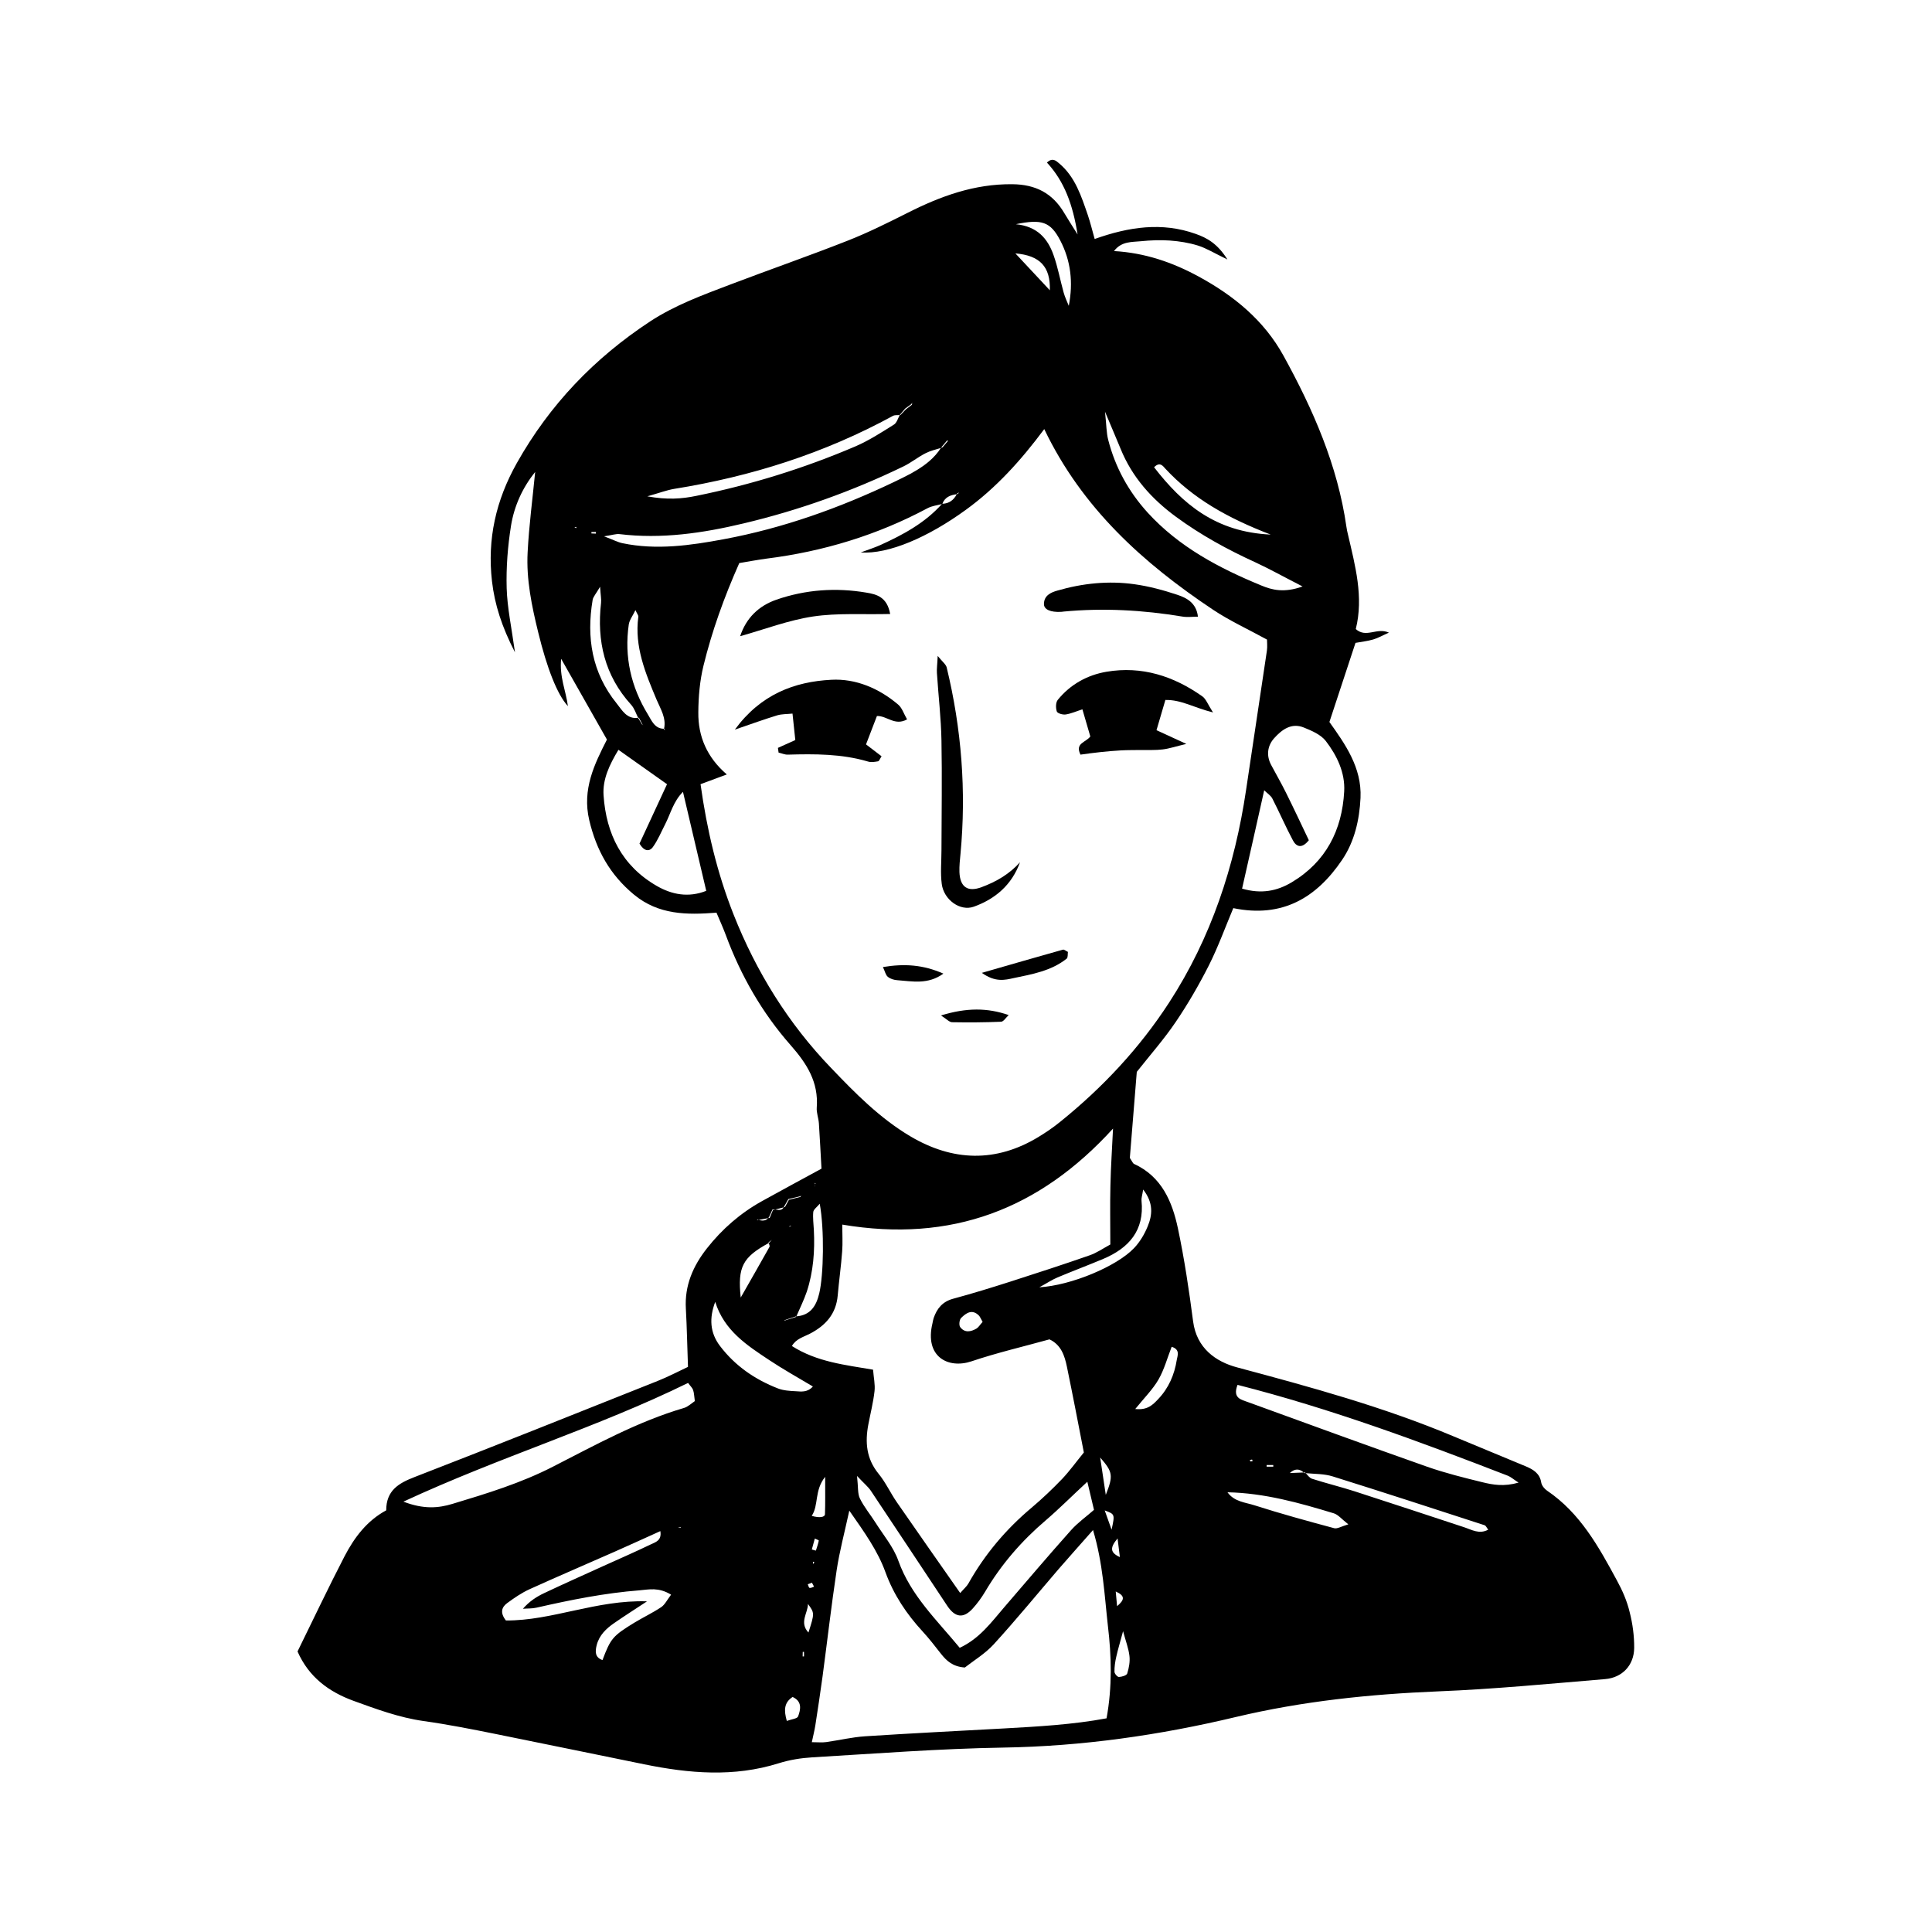 <?xml version="1.0" encoding="utf-8"?>
<!-- Generator: Adobe Illustrator 28.0.0, SVG Export Plug-In . SVG Version: 6.00 Build 0)  -->
<svg version="1.1" id="Layer_1" xmlns="http://www.w3.org/2000/svg" xmlns:xlink="http://www.w3.org/1999/xlink" x="0px" y="0px"
	 viewBox="0 0 200 200" style="enable-background:new 0 0 200 200;" xml:space="preserve">
<style type="text/css">
	.st0{fill:none;}
</style>
<g>
	<path class="st0" d="M84.05,163.84c-0.14,0.05-0.29,0.1-0.43,0.16C83.76,163.95,83.91,163.89,84.05,163.84
		C84.05,163.84,84.05,163.84,84.05,163.84z"/>
	<path class="st0" d="M81.09,136.8C81.09,136.8,81.09,136.8,81.09,136.8c0.01-0.01,0.02-0.03,0.03-0.04
		C81.11,136.77,81.1,136.79,81.09,136.8z"/>
	<polygon class="st0" points="81.15,136.72 81.16,136.71 81.16,136.71 	"/>
	<path class="st0" d="M81.15,124.98C81.15,124.98,81.15,124.98,81.15,124.98c-0.29,0.08-0.59,0.15-0.88,0.23l0,0
		C80.56,125.13,80.85,125.06,81.15,124.98z"/>
	<path class="st0" d="M78.9,126.36c-0.05,0-0.11-0.01-0.16-0.02C78.79,126.35,78.84,126.36,78.9,126.36z"/>
	<path class="st0" d="M79.62,128.79c0.02,0.05,0.03,0.09,0.04,0.13C79.65,128.88,79.63,128.84,79.62,128.79z"/>
	<path class="st0" d="M79.58,128.68L79.58,128.68c0.01,0.04,0.03,0.08,0.04,0.12C79.6,128.75,79.59,128.72,79.58,128.68z"/>
	<path class="st0" d="M83.23,171L83.23,171c-0.01,0-0.02,0-0.04,0C83.2,171,83.21,171,83.23,171z"/>
	<path class="st0" d="M79.52,126.1L79.52,126.1c-0.32,0.06-0.65,0.13-0.97,0.19l0,0C78.87,126.23,79.2,126.17,79.52,126.1z"/>
	<path d="M79.66,126.03c0.02,0.02,0.04,0.04,0.04,0.04c0.11-0.27,0.22-0.53,0.33-0.8c-0.11,0.27-0.22,0.53-0.33,0.8L79.66,126.03z"
		/>
	<path d="M93.68,42.3c0,0,0.02,0.02,0.04,0.04L93.68,42.3z"/>
	<path d="M82.28,124.04c0.2-0.05,0.4-0.1,0.6-0.15c0,0,0.01-0.03,0.03-0.07l-0.03,0.07C82.68,123.94,82.48,123.99,82.28,124.04z"/>
	<path d="M81.16,136.71c0.41-0.13,0.82-0.26,1.23-0.39C81.98,136.45,81.57,136.58,81.16,136.71
		C81.16,136.71,81.16,136.71,81.16,136.71z"/>
	<path d="M82.84,123.83c0,0,0.01,0.01,0.02,0.03L82.84,123.83c-0.41,0.1-0.82,0.2-1.22,0.29l0,0
		C82.02,124.03,82.43,123.93,82.84,123.83z"/>
	<path d="M79.55,128.59L79.55,128.59c0.06-0.04,0.11-0.08,0.17-0.12C79.67,128.52,79.61,128.56,79.55,128.59z"/>
	<path d="M93.16,42.93L93.16,42.93c-0.01,0.02-0.02,0.03-0.03,0.05l0,0C93.14,42.96,93.15,42.94,93.16,42.93z"/>
	<path d="M79.9,128.36C79.9,128.36,79.9,128.36,79.9,128.36c-0.1,0.1-0.2,0.2-0.29,0.3C79.7,128.56,79.8,128.46,79.9,128.36z"/>
	<path d="M79.62,125.99c0,0,0.02,0.02,0.04,0.04L79.62,125.99z"/>
	<path d="M81.76,126.97l0-0.02C81.76,126.96,81.76,126.97,81.76,126.97z"/>
	<path d="M97.5,46.24c0.19-0.22,0.38-0.44,0.56-0.66C97.87,45.8,97.69,46.02,97.5,46.24c-0.03,0.04-0.06,0.09-0.09,0.13l0,0
		C97.44,46.32,97.47,46.28,97.5,46.24z"/>
	<polygon points="81.16,136.71 81.16,136.71 81.16,136.71 81.16,136.71 	"/>
	<path d="M93.72,42.34c0.02,0.02,0.04,0.04,0.04,0.04c0.21-0.16,0.42-0.32,0.63-0.48c-0.21,0.16-0.42,0.32-0.63,0.48L93.72,42.34z"
		/>
	<path d="M167.39,163.62c-1.89-3.5-3.81-6.99-7.24-9.31c-0.27-0.18-0.55-0.53-0.6-0.83c-0.15-0.96-0.83-1.36-1.59-1.68
		c-2.49-1.05-5-2.06-7.49-3.11c-7.26-3.05-14.82-5.11-22.41-7.14c-2.21-0.59-4.19-1.99-4.55-4.76c-0.42-3.22-0.9-6.45-1.57-9.62
		c-0.59-2.78-1.68-5.37-4.54-6.68c-0.13-0.06-0.2-0.27-0.44-0.62c0.23-2.86,0.48-5.91,0.72-8.91c1.39-1.76,2.83-3.39,4.04-5.18
		c1.26-1.86,2.4-3.83,3.42-5.84c0.96-1.91,1.69-3.93,2.53-5.93c5.09,1.05,8.62-1.09,11.26-4.99c1.29-1.9,1.8-4.15,1.91-6.42
		c0.15-3.16-1.63-5.62-3.22-7.86c0.94-2.85,1.81-5.49,2.7-8.19c0.61-0.11,1.24-0.18,1.83-0.35c0.51-0.15,0.99-0.43,1.63-0.71
		c-1.25-0.57-2.35,0.6-3.43-0.37c0.83-3.32-0.06-6.55-0.81-9.79c-0.06-0.26-0.13-0.53-0.16-0.8c-0.91-6.36-3.45-12.14-6.51-17.7
		c-2.02-3.67-5.14-6.22-8.78-8.2c-2.72-1.48-5.58-2.46-8.77-2.64c0.79-1.04,1.86-0.92,2.81-1.02c0.98-0.1,1.99-0.14,2.97-0.07
		c0.98,0.07,1.98,0.23,2.91,0.52c0.89,0.28,1.7,0.79,3.05,1.44c-1.03-1.65-2.12-2.24-3.29-2.65c-3.47-1.24-6.91-0.73-10.45,0.53
		c-0.26-0.93-0.45-1.7-0.7-2.45c-0.68-1.96-1.3-3.97-2.98-5.38c-0.32-0.27-0.69-0.63-1.26-0.08c1.81,1.96,2.68,4.36,3.17,7.44
		c-0.63-1.01-1.02-1.61-1.38-2.22c-1.21-2.05-2.96-2.96-5.38-2.98c-3.93-0.04-7.43,1.24-10.85,2.97c-2.01,1.01-4.03,2.02-6.13,2.85
		c-4.03,1.59-8.12,3.01-12.17,4.55c-2.87,1.09-5.76,2.14-8.35,3.84c-5.76,3.79-10.39,8.61-13.79,14.66
		c-2.17,3.86-3.07,7.87-2.57,12.23c0.28,2.42,1.01,4.69,2.38,7.36c-0.36-2.6-0.8-4.62-0.86-6.65c-0.06-2.15,0.11-4.33,0.45-6.46
		c0.33-2.04,1.19-3.94,2.5-5.56c-0.27,2.79-0.64,5.55-0.78,8.32c-0.15,2.81,0.43,5.57,1.1,8.3c0.89,3.65,1.96,6.42,3.07,7.62
		c-0.21-1.61-0.89-3.02-0.7-4.9c1.67,2.95,3.17,5.59,4.74,8.36c-1.28,2.52-2.59,5.13-1.83,8.35c0.74,3.12,2.15,5.65,4.64,7.71
		c2.54,2.09,5.45,2.1,8.53,1.86c0.36,0.85,0.69,1.58,0.97,2.33c1.55,4.19,3.76,8.04,6.7,11.38c1.69,1.92,2.91,3.83,2.71,6.47
		c-0.04,0.53,0.18,1.07,0.22,1.61c0.11,1.6,0.18,3.2,0.27,4.71c-2.2,1.2-4.18,2.26-6.14,3.35c-2.24,1.24-4.14,2.89-5.72,4.9
		c-1.44,1.83-2.32,3.85-2.18,6.24c0.11,1.96,0.14,3.93,0.22,6.03c-1.04,0.49-2.07,1.03-3.15,1.46c-8.38,3.34-16.76,6.69-25.17,9.95
		c-1.66,0.64-2.92,1.4-2.92,3.44c-1.99,1.07-3.3,2.81-4.31,4.75c-1.7,3.28-3.27,6.61-4.87,9.86c1.17,2.66,3.24,4.17,5.77,5.1
		c2.37,0.86,4.74,1.74,7.27,2.1c2.5,0.35,4.98,0.84,7.46,1.34c5.13,1.03,10.26,2.1,15.39,3.14c4.65,0.95,9.29,1.35,13.93-0.11
		c1.11-0.35,2.3-0.54,3.46-0.61c6.58-0.39,13.16-0.9,19.75-1.01c8.18-0.13,16.21-1.28,24.12-3.17c6.9-1.64,13.86-2.36,20.92-2.65
		c5.77-0.23,11.53-0.79,17.29-1.27c1.79-0.15,2.99-1.44,3.01-3.22c0.01-1.24-0.16-2.52-0.47-3.72
		C168.43,165.74,167.95,164.64,167.39,163.62z M59.46,54.61l0.2-0.07l0,0.13L59.46,54.61z M68.45,166.37
		c-0.9,0.6-1.88,1.06-2.8,1.62c-2.22,1.36-2.44,1.63-3.28,3.86c-0.81-0.28-0.76-0.92-0.6-1.55c0.26-1.02,0.98-1.71,1.81-2.28
		c1.02-0.71,2.08-1.38,3.4-2.25c-5.24-0.17-9.86,2.02-14.61,1.98c-0.67-0.86-0.39-1.42,0.15-1.81c0.72-0.53,1.48-1.05,2.29-1.42
		c2.95-1.34,5.93-2.61,8.89-3.92c1.54-0.68,3.08-1.39,4.66-2.1c0.16,0.98-0.5,1.14-0.98,1.37c-1.62,0.78-3.27,1.5-4.91,2.24
		c-2.05,0.93-4.11,1.85-6.14,2.81c-0.79,0.37-1.54,0.86-2.2,1.62c0.48-0.04,0.97-0.01,1.43-0.12c3.51-0.8,7.04-1.51,10.64-1.79
		c0.97-0.08,1.96-0.35,3.27,0.45C69.06,165.62,68.83,166.11,68.45,166.37z M70.44,158.15c-0.11,0-0.21,0-0.27,0
		c-0.05,0.01-0.04,0.01,0,0c-0.02,0-0.04,0-0.04,0c0,0,0.02,0,0.04,0c0.06-0.01,0.19-0.04,0.32-0.08c0.02-0.03,0.04-0.06,0.05-0.08
		C70.51,158.05,70.48,158.1,70.44,158.15z M70.81,145.75c-4.8,1.41-9.15,3.82-13.57,6.08c-3.31,1.7-6.85,2.78-10.4,3.85
		c-1.46,0.44-2.96,0.58-5.08-0.23c10.06-4.67,20.08-7.68,29.47-12.29c0.22,0.31,0.44,0.5,0.52,0.73c0.11,0.33,0.11,0.7,0.18,1.15
		C71.55,145.3,71.21,145.63,70.81,145.75z M137.24,76.7c1.16,1.51,2.02,3.29,1.91,5.23c-0.22,4.01-1.89,7.29-5.44,9.41
		c-1.51,0.9-3.14,1.23-5.13,0.65c0.79-3.5,1.52-6.72,2.29-10.18c0.33,0.33,0.68,0.54,0.84,0.85c0.74,1.44,1.38,2.93,2.14,4.35
		c0.33,0.62,0.9,0.9,1.64-0.03c-0.75-1.58-1.54-3.26-2.37-4.93c-0.48-0.97-1.02-1.9-1.53-2.86c-0.53-0.99-0.38-2,0.31-2.77
		c0.79-0.88,1.79-1.64,3.09-1.1C135.81,75.65,136.73,76.05,137.24,76.7z M120.64,48.52c2.86,3.08,6.4,5.09,10.9,6.82
		c-5.7-0.26-9.13-3.17-12.07-6.97C120.08,47.75,120.4,48.26,120.64,48.52z M116,46.45c1.19,2.94,3.22,5.2,5.74,7.05
		c2.56,1.88,5.32,3.39,8.21,4.71c1.47,0.68,2.88,1.47,4.89,2.5c-1.92,0.69-3.16,0.36-4.27-0.1c-4.37-1.8-8.51-3.98-11.76-7.54
		c-1.98-2.18-3.36-4.69-4.09-7.54c-0.19-0.74-0.18-1.52-0.33-2.91C115.09,44.3,115.56,45.37,116,46.45z M109.76,24.9
		c1.09,2.09,1.35,4.35,0.88,6.76c-0.18-0.45-0.4-0.9-0.53-1.37c-0.36-1.29-0.6-2.63-1.05-3.89c-0.6-1.7-1.68-2.97-3.9-3.19
		C107.85,22.65,108.75,22.96,109.76,24.9z M108.68,30.05c-1.2-1.28-2.38-2.55-3.57-3.82c0,0,0,0,0,0c-0.02-0.02-0.04-0.04-0.05-0.06
		c0.02,0.02,0.04,0.04,0.05,0.06C107.66,26.45,108.75,27.61,108.68,30.05z M69.78,50.61c7.97-1.28,15.55-3.68,22.66-7.56
		c0.19-0.1,0.46-0.07,0.7-0.08c0.01-0.02,0.02-0.03,0.03-0.05c0.18-0.21,0.35-0.42,0.53-0.62c0.21-0.15,0.42-0.31,0.63-0.46
		c0.03-0.05,0.07-0.1,0.1-0.15c-0.01,0.07-0.02,0.14-0.03,0.21c-0.21,0.16-0.42,0.32-0.63,0.48c-0.19,0.2-0.37,0.4-0.56,0.59
		c-0.02,0-0.05,0-0.07,0c-0.09,0.17-0.17,0.36-0.25,0.53c-0.05,0.1-0.1,0.19-0.16,0.27c-0.06,0.08-0.12,0.15-0.2,0.19
		c-1.29,0.81-2.59,1.65-3.98,2.25c-5.31,2.27-10.8,3.97-16.46,5.12c-1.5,0.31-3.01,0.43-5.08,0.05
		C68.26,51.03,69.01,50.74,69.78,50.61z M64.12,55.29c4.37,0.53,8.64-0.1,12.87-1.11c5.72-1.36,11.23-3.33,16.52-5.89
		c0.81-0.39,1.52-0.98,2.32-1.38c0.49-0.25,1.05-0.38,1.58-0.54c0.03-0.04,0.06-0.08,0.09-0.13c0.19-0.22,0.38-0.44,0.56-0.66
		c0.02,0.02,0.05,0.05,0.07,0.07c-0.19,0.22-0.37,0.44-0.56,0.66c-0.05,0.02-0.11,0.03-0.16,0.05c-0.34,0.53-0.75,0.98-1.2,1.37
		c-0.2,0.17-0.4,0.33-0.61,0.48c-0.21,0.15-0.43,0.29-0.65,0.43c-0.22,0.13-0.44,0.26-0.67,0.39c-0.57,0.31-1.15,0.58-1.72,0.86
		c-5.63,2.69-11.5,4.79-17.64,5.93c-3.43,0.64-6.96,1.15-10.49,0.41c-0.48-0.1-0.94-0.35-1.9-0.71
		C63.43,55.38,63.79,55.25,64.12,55.29z M67.07,73.96c-1.75-2.86-2.46-5.97-1.98-9.31c0.07-0.47,0.41-0.9,0.69-1.49
		c0.17,0.38,0.32,0.54,0.3,0.69c-0.42,3.09,0.74,5.84,1.89,8.58c0.41,0.97,1.02,1.89,0.77,3.02c0.02,0,0.03,0,0.05,0l0.04,0.13
		l-0.11-0.08c0-0.02,0.01-0.04,0.01-0.06C67.77,75.44,67.45,74.58,67.07,73.96z M61.23,55.08c0.15-0.01,0.31-0.01,0.46-0.01
		c0,0.06,0,0.12,0,0.17c-0.16,0-0.31-0.01-0.47-0.02C61.22,55.23,61.22,55.08,61.23,55.08z M61.35,62.1
		c0.05-0.31,0.32-0.59,0.77-1.36c0.06,0.92,0.14,1.3,0.1,1.67c-0.45,3.95,0.37,7.52,3.11,10.54c0.34,0.37,0.5,0.9,0.73,1.36
		c0.03,0,0.05,0,0.08-0.01c0.13,0.24,0.25,0.48,0.38,0.72c0.02,0.02,0.05,0.05,0.07,0.07c-0.05-0.04-0.09-0.08-0.14-0.11
		c-0.12-0.21-0.24-0.42-0.37-0.62c-0.01-0.02-0.02-0.03-0.02-0.05c-1.17,0.16-1.66-0.79-2.23-1.5
		C61.28,69.65,60.69,66.01,61.35,62.1z M67.97,91.7c-3.58-2.07-5.22-5.37-5.49-9.37c-0.11-1.65,0.6-3.15,1.54-4.71
		c1.78,1.26,3.37,2.39,5.03,3.56c-0.96,2.07-1.93,4.17-2.85,6.15c0.46,0.79,1.02,0.87,1.39,0.35c0.52-0.72,0.86-1.57,1.27-2.36
		c0.56-1.09,0.84-2.35,1.84-3.35c0.82,3.48,1.6,6.78,2.41,10.25C71.26,92.95,69.54,92.61,67.97,91.7z M75.94,94.67
		c-1.7-4.29-2.76-8.76-3.42-13.49c0.86-0.32,1.68-0.62,2.72-1.01c-2.04-1.75-2.98-3.92-2.95-6.42c0.01-1.61,0.15-3.26,0.53-4.82
		c0.88-3.6,2.13-7.08,3.71-10.64c0.89-0.15,1.85-0.33,2.81-0.46c5.88-0.74,11.46-2.43,16.7-5.23c0.44-0.23,0.97-0.29,1.47-0.42
		c0.01-0.01,0.01-0.01,0.02-0.02c0.01,0,0.01,0,0.02,0c0.26-0.7,0.84-0.92,1.5-1c0.01-0.03,0.03-0.05,0.04-0.08l0.18-0.11
		l-0.11,0.17c-0.04,0-0.07,0.01-0.11,0.01c-0.31,0.6-0.78,0.98-1.5,1c0,0.01,0,0.01-0.01,0.01c-0.01,0-0.02,0.01-0.03,0.01
		c-1.76,1.97-4.03,3.19-6.39,4.26c-0.56,0.25-1.15,0.44-2.02,0.76c2.86,0.2,6.96-1.56,10.88-4.41c3.16-2.29,5.74-5.16,8.12-8.36
		c3.92,8.19,10.24,13.87,17.46,18.69c1.71,1.14,3.61,2.01,5.6,3.1c0,0.28,0.05,0.72-0.01,1.14c-0.71,4.82-1.45,9.64-2.16,14.45
		c-1.17,7.86-3.61,15.28-7.96,21.98c-3.07,4.73-6.89,8.81-11.28,12.35c-0.7,0.57-1.45,1.08-2.22,1.55
		c-4.44,2.71-8.93,2.54-13.31-0.06c-3.13-1.86-5.68-4.44-8.18-7.06C81.61,105.96,78.29,100.61,75.94,94.67z M114.94,128.83
		c-0.74,0.4-1.41,0.87-2.14,1.12c-2.72,0.95-5.46,1.84-8.2,2.72c-1.97,0.63-3.95,1.24-5.95,1.78c-1.09,0.3-1.66,1.01-2,2
		c-0.06,0.17-0.08,0.35-0.12,0.53c-0.84,3.46,1.61,4.76,4.05,3.94c2.64-0.89,5.36-1.52,8.06-2.27c1.2,0.56,1.57,1.68,1.81,2.85
		c0.6,2.91,1.16,5.82,1.75,8.86c-0.77,0.94-1.45,1.89-2.24,2.73c-1,1.04-2.05,2.04-3.15,2.97c-2.66,2.23-4.86,4.83-6.56,7.86
		c-0.17,0.3-0.45,0.53-0.85,0.99c-2.24-3.21-4.42-6.3-6.56-9.4c-0.67-0.97-1.16-2.06-1.9-2.96c-1.26-1.55-1.4-3.25-1.05-5.09
		c0.22-1.15,0.51-2.29,0.64-3.44c0.08-0.69-0.09-1.41-0.15-2.23c-2.9-0.5-5.79-0.79-8.4-2.45c0.41-0.74,1.21-0.94,1.85-1.27
		c1.64-0.85,2.72-2.05,2.89-3.96c0.13-1.52,0.35-3.04,0.46-4.56c0.07-0.89,0.01-1.78,0.01-2.78c11.29,1.9,20.42-1.58,28.03-9.94
		c-0.09,1.97-0.23,3.95-0.27,5.92C114.9,124.72,114.94,126.71,114.94,128.83z M101.72,136.84c-0.28,0.31-0.42,0.56-0.63,0.69
		c-0.58,0.34-1.23,0.47-1.69-0.15c-0.15-0.2-0.09-0.77,0.1-0.95c0.52-0.52,1.15-0.95,1.85-0.23
		C101.46,136.32,101.52,136.5,101.72,136.84z M112.56,153.39c0.26,1.1,0.44,1.87,0.69,2.91c-0.78,0.69-1.68,1.32-2.39,2.12
		c-2.34,2.62-4.61,5.3-6.9,7.96c-1.34,1.56-2.56,3.25-4.61,4.2c-2.37-2.88-5.07-5.41-6.36-9.03c-0.5-1.41-1.54-2.63-2.36-3.93
		c-0.53-0.84-1.18-1.61-1.61-2.49c-0.25-0.5-0.17-1.16-0.3-2.34c0.75,0.8,1.15,1.12,1.42,1.52c2.66,3.97,5.28,7.96,7.93,11.94
		c0.82,1.22,1.68,1.31,2.63,0.26c0.48-0.53,0.91-1.12,1.28-1.74c1.67-2.83,3.78-5.26,6.28-7.39
		C109.67,156.17,110.99,154.84,112.56,153.39z M84.19,161.92l-0.04-0.25l0.15,0.03L84.19,161.92z M84.27,164.25
		c-0.16,0.05-0.32,0.16-0.46,0.13c-0.09-0.02-0.13-0.25-0.19-0.38c0.14-0.05,0.29-0.1,0.43-0.16c0,0,0,0,0,0c0,0,0,0,0,0
		C84.13,163.98,84.2,164.11,84.27,164.25z M84.04,160.4c0.1-0.38,0.21-0.75,0.31-1.13c0.14,0.07,0.42,0.17,0.41,0.21
		c-0.07,0.35-0.19,0.7-0.3,1.04C84.32,160.49,84.18,160.44,84.04,160.4z M84.03,156.92c0.74-1.11,0.25-2.61,1.39-4.04
		c0,1.58,0.02,2.72-0.02,3.86C85.4,157.07,84.82,157.16,84.03,156.92z M84.49,122.57c-0.06-0.02-0.12-0.04-0.17-0.06
		c0.01,0.11,0.02,0.22,0.04,0.32c0,0,0,0-0.01,0c-0.01-0.13-0.03-0.26-0.04-0.38C84.37,122.49,84.43,122.53,84.49,122.57z
		 M84.25,127.33c-0.03-0.62-0.12-1.26-0.06-1.87c0.03-0.26,0.37-0.49,0.67-0.85c0.49,2.7,0.4,7.37-0.05,9.27
		c-0.31,1.32-0.92,2.28-2.38,2.39c-0.01,0.02-0.02,0.04-0.03,0.06c-0.41,0.13-0.82,0.26-1.23,0.39c0,0-0.01,0.01-0.01,0.01
		c-0.02,0.02-0.04,0.05-0.05,0.07c0,0,0,0,0,0c0,0,0,0,0,0c0.01-0.01,0.02-0.03,0.03-0.04c0.01-0.01,0.02-0.03,0.03-0.04l0.03-0.03
		c0.01-0.02,0.03-0.03,0.03-0.03c0,0,0,0,0,0l0,0c0.38-0.13,0.76-0.25,1.14-0.38c0.02,0,0.05,0,0.07-0.01
		c0.37-0.85,0.78-1.69,1.08-2.56C84.2,131.64,84.36,129.49,84.25,127.33z M81.67,127.03c0.02-0.02,0.03-0.04,0.05-0.07
		c0.02-0.02,0.03-0.04,0.05-0.07l0.16,0l-0.17,0.07C81.73,126.99,81.7,127.01,81.67,127.03C81.67,127.03,81.67,127.03,81.67,127.03
		C81.67,127.03,81.67,127.03,81.67,127.03z M78.39,126.33l0-0.04c0-0.02,0-0.04,0-0.04c0.05,0.02,0.11,0.03,0.16,0.04
		c0.32-0.07,0.65-0.13,0.97-0.19c0.03-0.04,0.06-0.07,0.09-0.11c0.1-0.22,0.2-0.44,0.3-0.66c0.02-0.04,0.04-0.08,0.05-0.12l0,0
		c0.09-0.02,0.2-0.01,0.3,0c0.29-0.08,0.59-0.16,0.88-0.23c0.02-0.03,0.04-0.07,0.05-0.11c0.14-0.25,0.28-0.5,0.42-0.74l0,0
		c0.41-0.1,0.82-0.2,1.22-0.29l0.1-0.08l-0.03,0.07c-0.01,0.03-0.03,0.07-0.03,0.07c-0.2,0.05-0.4,0.1-0.6,0.15s-0.4,0.1-0.6,0.15
		l0,0c-0.14,0.25-0.27,0.5-0.41,0.75c-0.04,0.01-0.08,0.02-0.13,0.03c-0.21,0.37-0.56,0.27-0.88,0.23
		c-0.08,0.02-0.16,0.04-0.24,0.06c-0.11,0.27-0.22,0.53-0.33,0.8c-0.06,0.01-0.12,0.02-0.17,0.03c-0.18,0.21-0.4,0.27-0.63,0.25
		c-0.05,0-0.11-0.01-0.16-0.02c-0.06-0.01-0.12-0.02-0.18-0.04c-0.05,0.01-0.1,0.02-0.15,0.03l0.02,0.15L78.39,126.33L78.39,126.33
		L78.39,126.33L78.39,126.33z M79.58,128.68c-0.01-0.03-0.02-0.06-0.02-0.08l0,0l0,0c0.06-0.04,0.11-0.08,0.17-0.12
		c0.06-0.04,0.11-0.08,0.17-0.12c0,0,0,0,0,0s0,0,0,0c-0.1,0.1-0.2,0.2-0.29,0.3C79.59,128.67,79.59,128.67,79.58,128.68
		c0.01,0.04,0.03,0.08,0.04,0.12c0.02,0.05,0.03,0.09,0.04,0.13c0.01,0.06,0.02,0.12-0.01,0.16c-0.94,1.68-1.9,3.35-2.97,5.23
		C76.34,131.15,76.89,130.14,79.58,128.68z M82.62,177.68c-0.09,0.24-0.68,0.29-1.17,0.47c-0.31-1.1-0.3-1.89,0.6-2.48
		C83.05,176.12,82.89,176.95,82.62,177.68z M82.38,144.02c-0.62-0.03-1.28-0.07-1.85-0.29c-2.38-0.93-4.43-2.33-6-4.4
		c-1.05-1.38-1.12-2.9-0.49-4.56c0.93,2.98,3.29,4.5,5.6,6.03c1.41,0.94,2.89,1.76,4.51,2.73
		C83.57,144.17,82.93,144.05,82.38,144.02z M83.23,171c0,0.16,0,0.32,0,0.47c-0.05,0-0.09,0-0.14,0c0-0.16,0-0.32,0.01-0.47
		c0,0,0.05,0,0.09,0C83.2,171,83.21,171,83.23,171L83.23,171z M83.64,166.04c0.69,0.95,0.69,0.95,0.05,2.96
		C82.71,167.95,83.64,166.98,83.64,166.04z M114.55,177.88c-3.49,0.65-7.07,0.85-10.66,1.05c-4.78,0.26-9.56,0.5-14.34,0.81
		c-1.35,0.09-2.68,0.41-4.02,0.6c-0.42,0.06-0.86,0.01-1.49,0.01c0.15-0.72,0.28-1.22,0.36-1.72c0.26-1.69,0.52-3.38,0.75-5.08
		c0.49-3.67,0.91-7.34,1.46-11c0.29-1.93,0.8-3.83,1.31-6.17c1.58,2.26,2.94,4.16,3.74,6.37c0.85,2.34,2.19,4.34,3.86,6.15
		c0.67,0.73,1.28,1.52,1.89,2.3c0.58,0.73,1.21,1.33,2.47,1.42c0.9-0.71,2.09-1.42,2.98-2.39c2.31-2.53,4.48-5.18,6.71-7.78
		c1.11-1.28,2.24-2.54,3.58-4.06c1.04,3.49,1.18,6.73,1.54,9.93C115.06,171.43,115.15,174.59,114.55,177.88z M114.36,156.36
		c1.06,0.39,1.06,0.39,0.71,1.99C114.77,157.53,114.59,157.02,114.36,156.36z M113.89,150.88c1.3,1.5,1.38,1.85,0.58,3.87
		C114.22,153.1,114.07,152.07,113.89,150.88z M115.69,159.26c0.11,0.9,0.18,1.41,0.24,1.93C114.89,160.72,114.9,160.2,115.69,159.26
		z M115.64,166.27c-0.05-0.54-0.09-0.95-0.14-1.52C116.52,165.21,116.4,165.63,115.64,166.27z M116.69,173.24
		c-0.06,0.2-0.56,0.35-0.86,0.36c-0.16,0-0.46-0.34-0.46-0.54c-0.01-0.52,0.07-1.06,0.19-1.57c0.17-0.76,0.4-1.51,0.7-2.63
		c0.28,1.04,0.57,1.79,0.66,2.56C116.99,172.01,116.87,172.66,116.69,173.24z M107.59,133.26c0.83-0.45,1.33-0.79,1.88-1.02
		c1.57-0.66,3.17-1.26,4.74-1.92c2.65-1.12,4.27-2.94,3.96-6.02c-0.03-0.26,0.07-0.53,0.17-1.16c1.09,1.4,0.95,2.64,0.47,3.81
		c-0.33,0.81-0.81,1.62-1.41,2.25C115.6,131.1,110.87,133.07,107.59,133.26z M121.82,140.77c-0.24,1.53-0.84,2.93-1.93,4.07
		c-0.54,0.57-1.09,1.16-2.37,1.02c0.92-1.14,1.8-2.01,2.4-3.04c0.6-1.04,0.92-2.25,1.37-3.4
		C122.2,139.7,121.89,140.35,121.82,140.77z M138.12,158.2c-2.76-0.74-5.53-1.5-8.25-2.37c-0.96-0.31-2.09-0.36-2.8-1.35
		c3.83,0.08,7.43,1.09,11.01,2.18c0.45,0.14,0.8,0.59,1.5,1.14C138.86,158.01,138.44,158.28,138.12,158.2z M129.38,151.14
		c0.08-0.02,0.15-0.03,0.23-0.05c0.02,0.05,0.05,0.1,0.07,0.15c-0.08,0.02-0.15,0.05-0.23,0.05
		C129.43,151.29,129.41,151.19,129.38,151.14z M131.12,151.83c0-0.06,0-0.11,0-0.17c0.23,0,0.46,0,0.69,0c0,0.06,0,0.11,0,0.17
		C131.59,151.83,131.35,151.83,131.12,151.83z M151.54,158.09c-3.77-1.24-7.53-2.49-11.31-3.71c-1.46-0.47-2.95-0.83-4.41-1.3
		c-0.25-0.08-0.44-0.36-0.65-0.58c-0.05,0-0.09-0.01-0.14-0.01c-0.02-0.02-0.05-0.04-0.07-0.06c-0.48,0.02-0.96,0.04-1.44,0.06
		c0.5-0.47,0.98-0.47,1.44-0.06c0.04,0,0.08,0,0.13-0.01c0.03,0.02,0.05,0.05,0.08,0.08c0.94,0.09,1.92,0.06,2.8,0.34
		c5.25,1.64,10.48,3.35,15.71,5.05c0.14,0.04,0.22,0.26,0.38,0.46C153.13,158.86,152.34,158.35,151.54,158.09z M153.46,153.44
		c-1.92-0.47-3.85-0.95-5.71-1.6c-6.19-2.18-12.35-4.44-18.52-6.68c-0.74-0.27-1.66-0.41-1.12-1.8c9.66,2.46,18.85,5.87,27.99,9.41
		c0.3,0.12,0.55,0.35,1.1,0.71C155.69,153.91,154.56,153.71,153.46,153.44z"/>
	<path d="M81.76,126.97c-0.03,0.02-0.06,0.04-0.08,0.06c0,0,0,0,0,0C81.7,127.01,81.73,126.99,81.76,126.97z"/>
	<path d="M93.2,42.97l-0.01-0.01C93.2,42.97,93.2,42.97,93.2,42.97z"/>
	<path d="M81.77,126.9c-0.02,0.02-0.03,0.04-0.05,0.07C81.74,126.94,81.76,126.92,81.77,126.9L81.77,126.9z"/>
	<rect x="79.52" y="126.1" width="0" height="0"/>
	<path d="M79.62,125.99c0.1-0.22,0.2-0.44,0.3-0.66C79.81,125.55,79.71,125.77,79.62,125.99c-0.03,0.04-0.06,0.08-0.09,0.11l0,0
		C79.55,126.07,79.59,126.03,79.62,125.99z"/>
	<path d="M114.54,69.54c-1.99,0.34-3.74,1.31-5.04,2.91c-0.22,0.27-0.22,0.84-0.1,1.2c0.07,0.2,0.62,0.36,0.93,0.31
		c0.57-0.09,1.12-0.34,1.72-0.53c0.32,1.09,0.58,2.01,0.82,2.81c-0.49,0.64-1.61,0.68-1.02,1.88c0.65-0.09,1.34-0.19,2.04-0.26
		c0.72-0.08,1.43-0.14,2.15-0.18c0.72-0.04,1.44-0.03,2.16-0.04c0.72-0.01,1.45,0.03,2.16-0.06c0.68-0.08,1.34-0.31,2.45-0.57
		c-1.29-0.59-2.15-0.99-3.09-1.42c0.33-1.12,0.62-2.12,0.92-3.13c1.66-0.03,2.9,0.78,4.93,1.29c-0.55-0.86-0.73-1.4-1.1-1.66
		C121.49,69.98,118.19,68.92,114.54,69.54z"/>
	<path d="M90.9,78.81c0.11-0.02,0.18-0.25,0.36-0.52c-0.53-0.4-1.06-0.81-1.61-1.23c0.41-1.05,0.78-2.02,1.13-2.94
		c1.06-0.03,1.84,1.06,3.12,0.35c-0.33-0.56-0.51-1.18-0.92-1.53c-1.99-1.69-4.4-2.71-6.93-2.57c-3.81,0.2-7.3,1.5-9.98,5.16
		c1.72-0.59,3.05-1.07,4.39-1.48c0.47-0.14,0.99-0.12,1.58-0.18c0.11,1.03,0.2,1.89,0.29,2.74c-0.7,0.31-1.25,0.56-1.8,0.81
		c0.02,0.16,0.05,0.33,0.07,0.49c0.32,0.07,0.64,0.22,0.95,0.21c2.79-0.08,5.57-0.09,8.29,0.71C90.17,78.94,90.56,78.87,90.9,78.81z
		"/>
	<path d="M97.46,76.67c0.07,3.78,0.01,7.56,0,11.34c0,1.17-0.12,2.35,0.03,3.5c0.21,1.62,1.89,2.86,3.32,2.35
		c2.23-0.8,3.94-2.27,4.78-4.6c-1.1,1.23-2.47,2.02-3.98,2.58c-1.43,0.53-2.23,0-2.29-1.57c-0.02-0.63,0.05-1.26,0.11-1.88
		c0.61-6.51,0.11-12.95-1.43-19.3c-0.08-0.32-0.44-0.58-0.93-1.19c-0.04,0.9-0.11,1.34-0.08,1.77
		C97.14,72.01,97.42,74.34,97.46,76.67z"/>
	<path d="M109.82,63.34c0.09,0,0.18-0.02,0.27-0.03c4.14-0.39,8.24-0.16,12.33,0.52c0.49,0.08,1.01,0.01,1.59,0.01
		c-0.16-1.41-1.14-1.94-2.14-2.27c-1.44-0.48-2.93-0.88-4.43-1.09c-2.69-0.38-5.38-0.1-7.99,0.66c-0.67,0.19-1.4,0.51-1.38,1.43
		C108.1,63.11,108.77,63.39,109.82,63.34z"/>
	<path d="M92.15,63.56c-0.32-1.78-1.43-2.04-2.45-2.21c-3.16-0.54-6.3-0.32-9.33,0.73c-1.84,0.64-3.13,1.9-3.75,3.78
		c2.56-0.72,5.01-1.66,7.54-2.04C86.7,63.44,89.32,63.63,92.15,63.56z"/>
	<path d="M110.03,98.31c-2.65,0.74-5.29,1.51-8.39,2.4c1.4,1,2.39,0.74,3.3,0.54c1.92-0.4,3.88-0.74,5.48-2.01
		c0.14-0.11,0.1-0.47,0.13-0.7C110.34,98.44,110.16,98.27,110.03,98.31z"/>
	<path d="M97.41,105.12c0.58,0.37,0.86,0.69,1.14,0.7c1.69,0.03,3.39,0.02,5.08-0.05c0.26-0.01,0.5-0.43,0.79-0.69
		C102.23,104.32,100.07,104.3,97.41,105.12z"/>
	<path d="M91.4,100.11c0.22,0.46,0.28,0.83,0.51,1.01c0.25,0.21,0.64,0.33,0.98,0.35c1.55,0.11,3.16,0.48,4.77-0.68
		C95.55,99.86,93.61,99.74,91.4,100.11z"/>
</g>
</svg>
